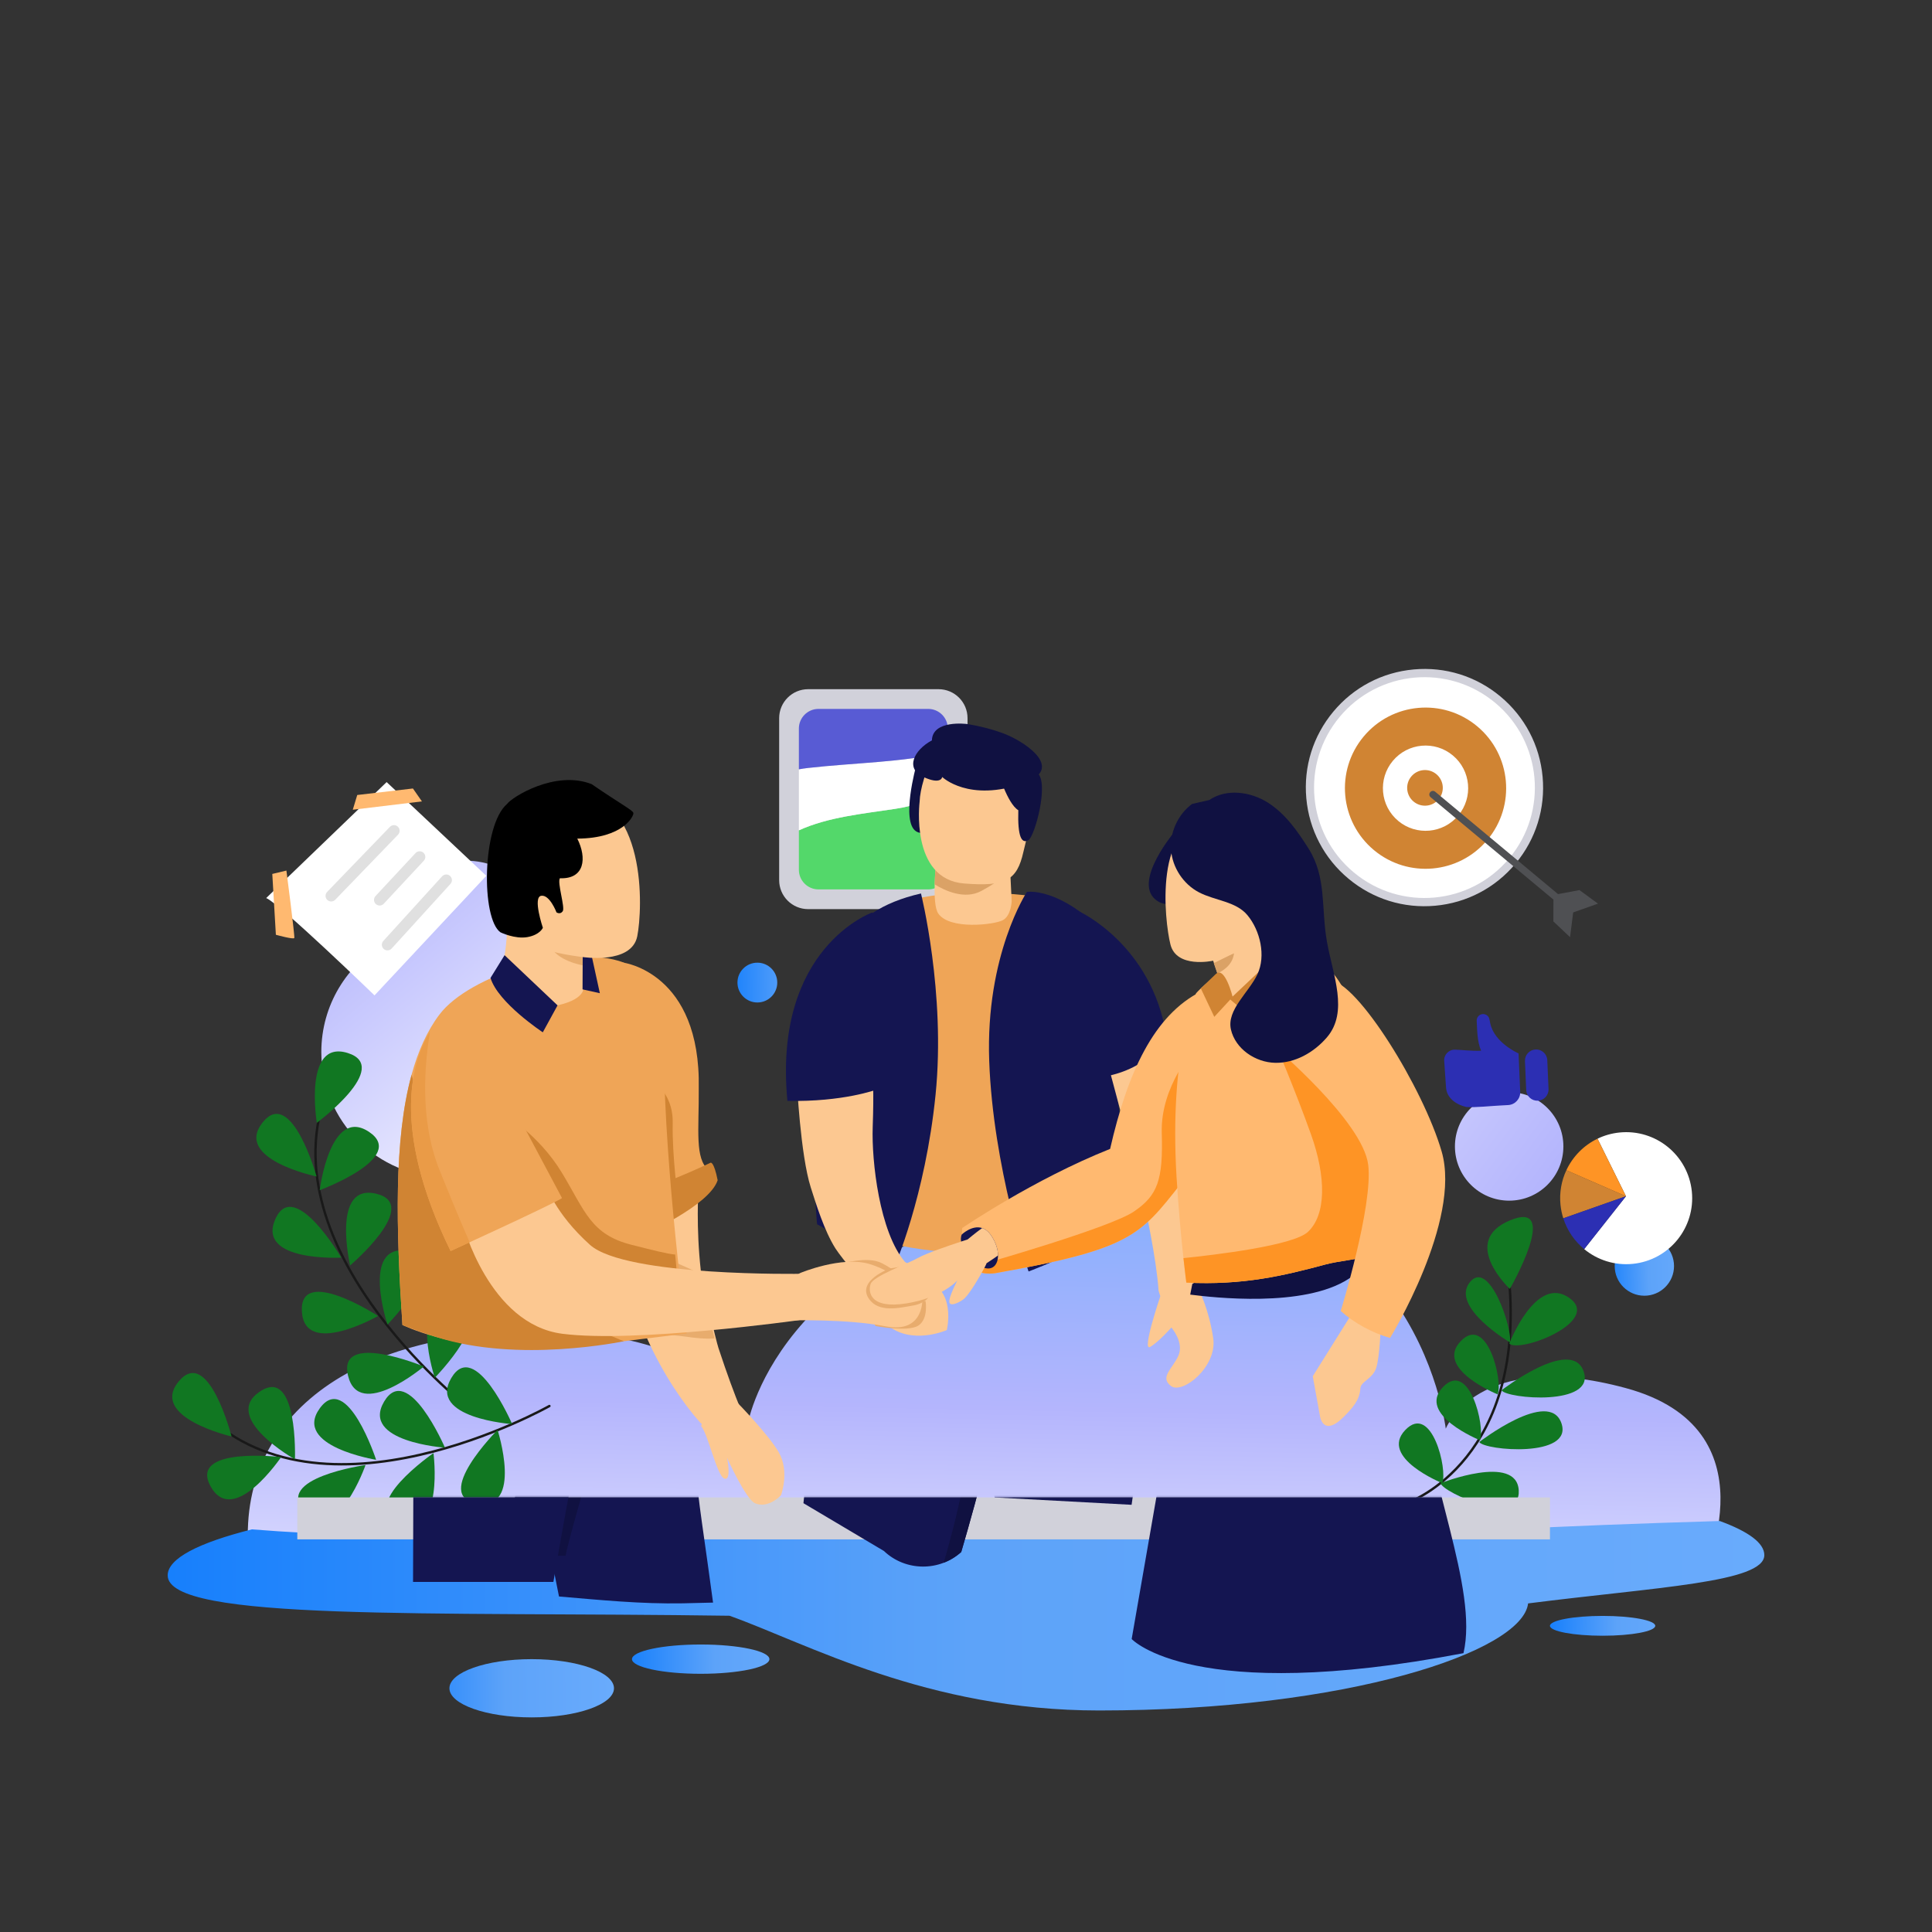 <svg xmlns="http://www.w3.org/2000/svg" xmlns:xlink="http://www.w3.org/1999/xlink" viewBox="0 0 1200 1200" width="1200" height="1200" preserveAspectRatio="xMidYMid meet" style="width: 100%; height: 100%; transform: translate3d(0px, 0px, 0px); content-visibility: visible;"><rect x="0" y="0" width="1200" height="1200" fill="#333333" stroke="none"/><defs><clipPath id="__lottie_element_4239"><rect width="1200" height="1200" x="0" y="0"/></clipPath><clipPath id="__lottie_element_4241"><path d="M0,0 L1200,0 L1200,1200 L0,1200z"/></clipPath><clipPath id="__lottie_element_4245"><path d="M0,0 L1200,0 L1200,1200 L0,1200z"/></clipPath><linearGradient id="__lottie_element_4251" spreadMethod="pad" gradientUnits="userSpaceOnUse" x1="-11" y1="243" x2="-3" y2="-189"><stop offset="0%" stop-color="rgb(255,255,255)"/><stop offset="50%" stop-color="rgb(180,181,253)"/><stop offset="100%" stop-color="rgb(105,171,252)"/></linearGradient><linearGradient id="__lottie_element_4255" spreadMethod="pad" gradientUnits="userSpaceOnUse" x1="81" y1="116" x2="-230" y2="-256"><stop offset="0%" stop-color="rgb(255,255,255)"/><stop offset="50%" stop-color="rgb(180,181,253)"/><stop offset="100%" stop-color="rgb(105,171,252)"/></linearGradient><linearGradient id="__lottie_element_4256" spreadMethod="pad" gradientUnits="userSpaceOnUse" x1="-224" y1="-167" x2="282" y2="202"><stop offset="0%" stop-color="rgb(255,255,255)"/><stop offset="50%" stop-color="rgb(180,181,253)"/><stop offset="100%" stop-color="rgb(105,171,252)"/></linearGradient><linearGradient id="__lottie_element_4257" spreadMethod="pad" gradientUnits="userSpaceOnUse" x1="-47" y1="1" x2="65" y2="0"><stop offset="0%" stop-color="rgb(22,127,252)"/><stop offset="50%" stop-color="rgb(93,163,249)"/><stop offset="100%" stop-color="rgb(105,171,252)"/></linearGradient><linearGradient id="__lottie_element_4258" spreadMethod="pad" gradientUnits="userSpaceOnUse" x1="-34" y1="0" x2="52" y2="1"><stop offset="0%" stop-color="rgb(22,127,252)"/><stop offset="50%" stop-color="rgb(93,163,249)"/><stop offset="100%" stop-color="rgb(105,171,252)"/></linearGradient><linearGradient id="__lottie_element_4259" spreadMethod="pad" gradientUnits="userSpaceOnUse" x1="-83" y1="2" x2="50" y2="1"><stop offset="0%" stop-color="rgb(22,127,252)"/><stop offset="50%" stop-color="rgb(93,163,249)"/><stop offset="100%" stop-color="rgb(105,171,252)"/></linearGradient><linearGradient id="__lottie_element_4260" spreadMethod="pad" gradientUnits="userSpaceOnUse" x1="-25" y1="2" x2="30" y2="0"><stop offset="0%" stop-color="rgb(22,127,252)"/><stop offset="50%" stop-color="rgb(93,163,249)"/><stop offset="100%" stop-color="rgb(105,171,252)"/></linearGradient><linearGradient id="__lottie_element_4261" spreadMethod="pad" gradientUnits="userSpaceOnUse" x1="-18" y1="1" x2="59" y2="0"><stop offset="0%" stop-color="rgb(22,127,252)"/><stop offset="50%" stop-color="rgb(93,163,249)"/><stop offset="100%" stop-color="rgb(105,171,252)"/></linearGradient><linearGradient id="__lottie_element_4265" spreadMethod="pad" gradientUnits="userSpaceOnUse" x1="-502" y1="0" x2="508" y2="0"><stop offset="0%" stop-color="rgb(22,127,252)"/><stop offset="50%" stop-color="rgb(93,163,249)"/><stop offset="100%" stop-color="rgb(105,171,252)"/></linearGradient><clipPath id="__lottie_element_4294"><path d="M0,0 L1200,0 L1200,1200 L0,1200z"/></clipPath><clipPath id="__lottie_element_4298"><path d="M0,0 L1200,0 L1200,1200 L0,1200z"/></clipPath><symbol id="__lottie_element_4306"><g><g transform="matrix(1,0,0,6.759,0,-5356.563)" opacity="1" style="display: block;"><g opacity="1" transform="matrix(1,0,0,1,573.686,943.102)"><path fill="rgb(209,209,218)" fill-opacity="1" d=" M389.02,13.023 C389.02,13.023 -389.02,13.023 -389.02,13.023 C-389.02,13.023 -389.02,-13.023 -389.02,-13.023 C-389.02,-13.023 389.02,-13.023 389.02,-13.023 C389.02,-13.023 389.02,13.023 389.02,13.023z"/></g></g></g></symbol><filter id="__lottie_element_4325" filterUnits="objectBoundingBox" x="0%" y="0%" width="100%" height="100%"><feComponentTransfer in="SourceGraphic"><feFuncA type="table" tableValues="1.0 0.0"/></feComponentTransfer></filter><mask id="__lottie_element_4306_2" mask-type="alpha"><g filter="url(#__lottie_element_4325)"><rect width="1200" height="1200" x="0" y="0" fill="#ffffff" opacity="0"/><use xmlns:ns1="http://www.w3.org/1999/xlink" ns1:href="#__lottie_element_4306"/></g></mask><symbol id="__lottie_element_4329"><g><g transform="matrix(1,0,0,6.759,0,-5356.563)" opacity="1" style="display: block;"><g opacity="1" transform="matrix(1,0,0,1,573.686,943.102)"><path fill="rgb(209,209,218)" fill-opacity="1" d=" M389.02,13.023 C389.02,13.023 -389.02,13.023 -389.02,13.023 C-389.02,13.023 -389.02,-13.023 -389.02,-13.023 C-389.02,-13.023 389.02,-13.023 389.02,-13.023 C389.02,-13.023 389.02,13.023 389.02,13.023z"/></g></g></g></symbol><symbol id="__lottie_element_4335"><g><g transform="matrix(1,0,0,6.759,0,-5356.563)" opacity="1" style="display: block;"><g opacity="1" transform="matrix(1,0,0,1,573.686,943.102)"><path fill="rgb(209,209,218)" fill-opacity="1" d=" M389.02,13.023 C389.02,13.023 -389.02,13.023 -389.02,13.023 C-389.02,13.023 -389.02,-13.023 -389.02,-13.023 C-389.02,-13.023 389.02,-13.023 389.02,-13.023 C389.02,-13.023 389.02,13.023 389.02,13.023z"/></g></g></g></symbol><filter id="__lottie_element_4359" filterUnits="objectBoundingBox" x="0%" y="0%" width="100%" height="100%"><feComponentTransfer in="SourceGraphic"><feFuncA type="table" tableValues="1.0 0.0"/></feComponentTransfer></filter><mask id="__lottie_element_4335_2" mask-type="alpha"><g filter="url(#__lottie_element_4359)"><rect width="1200" height="1200" x="0" y="0" fill="#ffffff" opacity="0"/><use xmlns:ns2="http://www.w3.org/1999/xlink" ns2:href="#__lottie_element_4335"/></g></mask><filter id="__lottie_element_4360" filterUnits="objectBoundingBox" x="0%" y="0%" width="100%" height="100%"><feComponentTransfer in="SourceGraphic"><feFuncA type="table" tableValues="1.0 0.0"/></feComponentTransfer></filter><mask id="__lottie_element_4329_2" mask-type="alpha"><g filter="url(#__lottie_element_4360)"><rect width="1200" height="1200" x="0" y="0" fill="#ffffff" opacity="0"/><use xmlns:ns3="http://www.w3.org/1999/xlink" ns3:href="#__lottie_element_4329"/></g></mask><symbol id="__lottie_element_4376"><g><g transform="matrix(1,0,0,6.759,0,-5356.563)" opacity="1" style="display: block;"><g opacity="1" transform="matrix(1,0,0,1,573.686,943.102)"><path fill="rgb(209,209,218)" fill-opacity="1" d=" M389.02,13.023 C389.02,13.023 -389.02,13.023 -389.02,13.023 C-389.02,13.023 -389.02,-13.023 -389.02,-13.023 C-389.02,-13.023 389.02,-13.023 389.02,-13.023 C389.02,-13.023 389.02,13.023 389.02,13.023z"/></g></g></g></symbol><symbol id="__lottie_element_4382"><g><g transform="matrix(1,0,0,6.759,0,-5356.563)" opacity="1" style="display: block;"><g opacity="1" transform="matrix(1,0,0,1,573.686,943.102)"><path fill="rgb(209,209,218)" fill-opacity="1" d=" M389.02,13.023 C389.02,13.023 -389.02,13.023 -389.02,13.023 C-389.02,13.023 -389.02,-13.023 -389.02,-13.023 C-389.02,-13.023 389.02,-13.023 389.02,-13.023 C389.02,-13.023 389.02,13.023 389.02,13.023z"/></g></g></g></symbol><filter id="__lottie_element_4400" filterUnits="objectBoundingBox" x="0%" y="0%" width="100%" height="100%"><feComponentTransfer in="SourceGraphic"><feFuncA type="table" tableValues="1.0 0.0"/></feComponentTransfer></filter><mask id="__lottie_element_4382_2" mask-type="alpha"><g filter="url(#__lottie_element_4400)"><rect width="1200" height="1200" x="0" y="0" fill="#ffffff" opacity="0"/><use xmlns:ns4="http://www.w3.org/1999/xlink" ns4:href="#__lottie_element_4382"/></g></mask><filter id="__lottie_element_4401" filterUnits="objectBoundingBox" x="0%" y="0%" width="100%" height="100%"><feComponentTransfer in="SourceGraphic"><feFuncA type="table" tableValues="1.0 0.0"/></feComponentTransfer></filter><mask id="__lottie_element_4376_2" mask-type="alpha"><g filter="url(#__lottie_element_4401)"><rect width="1200" height="1200" x="0" y="0" fill="#ffffff" opacity="0"/><use xmlns:ns5="http://www.w3.org/1999/xlink" ns5:href="#__lottie_element_4376"/></g></mask></defs><g clip-path="url(#__lottie_element_4239)"><g clip-path="url(#__lottie_element_4241)" transform="matrix(1,0,0,1,0,0)" opacity="1" style="display: block;"><g transform="matrix(1,0,0,1,0,0)" opacity="1" style="display: block;"><g opacity="1" transform="matrix(1,0,0,1,621.299,847.308)"><path fill="url(#__lottie_element_4251)" fill-opacity="1" d=" M-465.099,131.106 C-465.099,131.106 436.535,131.106 436.535,131.106 C436.535,131.106 481.235,40.084 388.703,14.909 C296.17,-10.266 276.688,40.084 276.688,40.084 C276.688,40.084 257.208,-131.106 60.779,-107.609 C-135.651,-84.113 -156.755,36.727 -156.755,36.727 C-156.755,36.727 -170.863,-20.336 -286.625,-20.336 C-411.494,-20.336 -481.235,40.869 -465.099,131.106z"/></g></g><g transform="matrix(1,0,0,1,0,0)" opacity="1" style="display: block;"><g opacity="1" transform="matrix(1,0,0,1,277.47,632.94)"><path fill="url(#__lottie_element_4255)" fill-opacity="1" d=" M58.763,-30.641 C60.806,-36.107 61.927,-42.024 61.927,-48.203 C61.927,-75.909 39.467,-98.369 11.761,-98.369 C-15.945,-98.369 -38.405,-75.909 -38.405,-48.203 C-38.405,-47.901 -38.399,-47.6 -38.393,-47.299 C-61.977,-33.911 -77.889,-8.575 -77.889,20.481 C-77.889,63.498 -43.017,98.37 -0.001,98.37 C43.016,98.37 77.888,63.498 77.888,20.481 C77.888,0.918 70.674,-16.96 58.763,-30.641z"/></g><g opacity="1" transform="matrix(1,0,0,1,937.364,712.068)"><path fill="url(#__lottie_element_4256)" fill-opacity="1" d=" M33.681,0 C33.681,18.602 18.602,33.681 0,33.681 C-18.601,33.681 -33.68,18.602 -33.68,0 C-33.68,-18.602 -18.601,-33.681 0,-33.681 C18.602,-33.681 33.681,-18.602 33.681,0z"/></g><g opacity="1" transform="matrix(1,0,0,1,435.212,1030.527)"><path fill="url(#__lottie_element_4257)" fill-opacity="1" d=" M42.681,0 C42.681,5.023 23.572,9.097 0,9.097 C-23.572,9.097 -42.681,5.023 -42.681,0 C-42.681,-5.023 -23.572,-9.096 0,-9.096 C23.572,-9.096 42.681,-5.023 42.681,0z"/></g><g opacity="1" transform="matrix(1,0,0,1,995.409,1009.827)"><path fill="url(#__lottie_element_4258)" fill-opacity="1" d=" M32.703,0 C32.703,3.401 18.061,6.159 0,6.159 C-18.062,6.159 -32.703,3.401 -32.703,0 C-32.703,-3.402 -18.062,-6.159 0,-6.159 C18.061,-6.159 32.703,-3.402 32.703,0z"/></g><g opacity="1" transform="matrix(1,0,0,1,330.252,1048.616)"><path fill="url(#__lottie_element_4259)" fill-opacity="1" d=" M51.107,0 C51.107,9.991 28.226,18.09 0,18.09 C-28.226,18.09 -51.107,9.991 -51.107,0 C-51.107,-9.99 -28.226,-18.09 0,-18.09 C28.226,-18.09 51.107,-9.99 51.107,0z"/></g><g opacity="1" transform="matrix(1,0,0,1,1021.342,786.371)"><path fill="url(#__lottie_element_4260)" fill-opacity="1" d=" M18.427,0 C18.427,10.177 10.177,18.427 0,18.427 C-10.177,18.427 -18.427,10.177 -18.427,0 C-18.427,-10.177 -10.177,-18.427 0,-18.427 C10.177,-18.427 18.427,-10.177 18.427,0z"/></g><g opacity="1" transform="matrix(1,0,0,1,470.409,610.297)"><path fill="url(#__lottie_element_4261)" fill-opacity="1" d=" M12.363,0 C12.363,6.828 6.828,12.364 0,12.364 C-6.829,12.364 -12.364,6.828 -12.364,0 C-12.364,-6.828 -6.829,-12.364 0,-12.364 C6.828,-12.364 12.363,-6.828 12.363,0z"/></g></g><g transform="matrix(1,0,0,1,0,0)" opacity="1" style="display: block;"><g opacity="1" transform="matrix(1,0,0,1,600,1003.573)"><path fill="url(#__lottie_element_4265)" fill-opacity="1" d=" M123.62,-48.169 C-19.853,-47.839 -163.005,-46.852 -306.477,-48.827 C-346.739,-49.156 -386.681,-49.815 -426.943,-52.45 C-432.492,-52.822 -438.019,-53.243 -443.529,-53.658 C-476.738,-45.315 -495.852,-35.535 -495.852,-25.078 C-495.852,3.725 -332.167,-2.665 -146.859,0 C-98.778,17.153 -24.366,58.839 82.641,58.839 C236.688,58.839 345.605,22.327 349.128,-7.662 C428.824,-17.822 495.852,-20.64 495.852,-37.665 C495.852,-45.165 486.017,-52.316 468.208,-58.839 C420.223,-57.399 372.23,-55.67 323.969,-53.108 C256.866,-49.815 190.403,-48.498 123.62,-48.169z"/></g></g><g transform="matrix(1,0,0,1,0,0)" opacity="1" style="display: block;"><g opacity="1" transform="matrix(0.99,0.143,-0.143,0.99,127.677,-32.457)"><g opacity="1" transform="matrix(1,0,0,1,218.385,779.329)"><path stroke-linecap="round" stroke-linejoin="round" fill-opacity="0" stroke="rgb(25,25,25)" stroke-opacity="1" stroke-width="1.5" d=" M70.846,93.41 C70.846,93.41 -70.846,11.61 -40.79,-93.41"/></g><g opacity="1" transform="matrix(1,0,0,1,273.264,834.96)"><path fill="rgb(17,119,34)" fill-opacity="1" d=" M-5.447,23.542 C-5.447,23.542 -28.983,-23.543 -0.001,-23.543 C28.982,-23.543 -5.447,23.542 -5.447,23.542z"/></g><g opacity="1" transform="matrix(1,0,0,1,231.834,864.955)"><path fill="rgb(17,119,34)" fill-opacity="1" d=" M28.249,-12.407 C28.249,-12.407 -6.749,26.915 -17.499,0 C-28.249,-26.915 28.249,-12.407 28.249,-12.407z"/></g><g opacity="1" transform="matrix(1,0,0,1,239.451,806.448)"><path fill="rgb(17,119,34)" fill-opacity="1" d=" M-5.445,23.542 C-5.445,23.542 -28.982,-23.543 0.001,-23.543 C28.983,-23.543 -5.445,23.542 -5.445,23.542z"/></g><g opacity="1" transform="matrix(1,0,0,1,201.007,829.506)"><path fill="rgb(17,119,34)" fill-opacity="1" d=" M26.474,-3.943 C26.474,-3.943 -15.047,28.413 -20.76,-0.001 C-26.474,-28.414 26.474,-3.943 26.474,-3.943z"/></g><g opacity="1" transform="matrix(1,0,0,1,215.522,772.471)"><path fill="rgb(17,119,34)" fill-opacity="1" d=" M-9.713,24.517 C-9.713,24.517 -28.862,-24.517 0,-21.877 C28.862,-19.236 -9.713,24.517 -9.713,24.517z"/></g><g opacity="1" transform="matrix(1,0,0,1,173.865,775.313)"><path fill="rgb(17,119,34)" fill-opacity="1" d=" M25.811,17.653 C25.811,17.653 -25.811,27.96 -18.178,0.001 C-10.546,-27.959 25.811,17.653 25.811,17.653z"/></g><g opacity="1" transform="matrix(1,0,0,1,205.524,727.098)"><path fill="rgb(17,119,34)" fill-opacity="1" d=" M-25.08,26.314 C-25.08,26.314 -26.191,-26.314 0.001,-13.906 C26.192,-1.497 -25.08,26.314 -25.08,26.314z"/></g><g opacity="1" transform="matrix(1,0,0,1,151.025,718.606)"><path fill="rgb(17,119,34)" fill-opacity="1" d=" M26.271,26.691 C26.271,26.691 -26.271,23.476 -11.753,-1.608 C2.765,-26.692 26.271,26.691 26.271,26.691z"/></g><g opacity="1" transform="matrix(1,0,0,1,185.451,687.186)"><path fill="rgb(17,119,34)" fill-opacity="1" d=" M-12.754,25.095 C-12.754,25.095 -28.625,-25.095 0,-20.555 C28.625,-16.015 -12.754,25.095 -12.754,25.095z"/></g></g><g opacity="1" transform="matrix(0.995,-0.1,0.1,0.995,-85.645,38.577)"><g opacity="1" transform="matrix(1,0,0,1,232.935,895.931)"><path stroke-linecap="round" stroke-linejoin="round" fill-opacity="0" stroke="rgb(25,25,25)" stroke-opacity="1" stroke-width="1.5" d=" M108.335,-22.712 C108.335,-22.712 -41.423,43.172 -108.335,-43.172"/></g><g opacity="1" transform="matrix(1,0,0,1,291.182,854.263)"><path fill="rgb(17,119,34)" fill-opacity="1" d=" M25.944,27.804 C25.944,27.804 -25.944,18.938 -8.805,-4.433 C8.336,-27.804 25.944,27.804 25.944,27.804z"/></g><g opacity="1" transform="matrix(1,0,0,1,290.701,910.521)"><path fill="rgb(17,119,34)" fill-opacity="1" d=" M17.049,-25.738 C17.049,-25.738 28.062,25.738 0,18.489 C-28.061,11.241 17.049,-25.738 17.049,-25.738z"/></g><g opacity="1" transform="matrix(1,0,0,1,248.193,864.668)"><path fill="rgb(17,119,34)" fill-opacity="1" d=" M25.944,27.804 C25.944,27.804 -25.944,18.938 -8.804,-4.433 C8.336,-27.804 25.944,27.804 25.944,27.804z"/></g><g opacity="1" transform="matrix(1,0,0,1,241.955,921.424)"><path fill="rgb(17,119,34)" fill-opacity="1" d=" M24.755,-26.308 C24.755,-26.308 26.292,26.309 0,14.113 C-26.291,1.917 24.755,-26.308 24.755,-26.308z"/></g><g opacity="1" transform="matrix(1,0,0,1,205.417,867.202)"><path fill="rgb(17,119,34)" fill-opacity="1" d=" M25.433,28.49 C25.433,28.49 -25.432,14.935 -6.234,-6.778 C12.964,-28.49 25.433,28.49 25.433,28.49z"/></g><g opacity="1" transform="matrix(1,0,0,1,194.839,922.12)"><path fill="rgb(17,119,34)" fill-opacity="1" d=" M29.141,-23.862 C29.141,-23.862 6.924,23.862 -11.109,1.172 C-29.141,-21.517 29.141,-23.862 29.141,-23.862z"/></g><g opacity="1" transform="matrix(1,0,0,1,163.11,861.479)"><path fill="rgb(17,119,34)" fill-opacity="1" d=" M17.6,28.896 C17.6,28.896 -25.496,-1.331 0,-15.113 C25.496,-28.896 17.6,28.896 17.6,28.896z"/></g><g opacity="1" transform="matrix(1,0,0,1,143.831,902.043)"><path fill="rgb(17,119,34)" fill-opacity="1" d=" M28.475,-13.927 C28.475,-13.927 -5.191,26.542 -16.833,0 C-28.475,-26.541 28.475,-13.927 28.475,-13.927z"/></g><g opacity="1" transform="matrix(1,0,0,1,118.032,843.459)"><path fill="rgb(17,119,34)" fill-opacity="1" d=" M24.929,28.84 C24.929,28.84 -24.929,11.956 -4.341,-8.441 C16.249,-28.84 24.929,28.84 24.929,28.84z"/></g></g></g><g transform="matrix(1,0.031,-0.031,1,29.606,-26.638)" opacity="1" style="display: block;"><g opacity="1" transform="matrix(1,0,0,1,911.51,859.208)"><path stroke-linecap="round" stroke-linejoin="round" fill-opacity="0" stroke="rgb(25,25,25)" stroke-opacity="1" stroke-width="1.5" d=" M-37.269,73.388 C-37.269,73.388 37.27,44.373 19.883,-73.388"/></g><g opacity="1" transform="matrix(1,0,0,1,931.837,769.953)"><path fill="rgb(17,119,34)" fill-opacity="1" d=" M1.094,28.343 C1.094,28.343 -31.35,-0.201 -0.001,-14.271 C31.35,-28.343 1.094,28.343 1.094,28.343z"/></g><g opacity="1" transform="matrix(1,0,0,1,962.296,813.385)"><path fill="rgb(17,119,34)" fill-opacity="1" d=" M-28.672,18.888 C-28.672,18.888 -13.515,-24.536 7.578,-10.746 C28.671,3.043 -21.318,24.536 -28.672,18.888z"/></g><g opacity="1" transform="matrix(1,0,0,1,915.978,805.37)"><path fill="rgb(17,119,34)" fill-opacity="1" d=" M17.982,26.082 C17.982,26.082 -19.678,5.358 -8.07,-10.361 C3.54,-26.082 19.678,18.155 17.982,26.082z"/></g><g opacity="1" transform="matrix(1,0,0,1,909.089,839.01)"><path fill="rgb(17,119,34)" fill-opacity="1" d=" M18.286,24.928 C18.286,24.928 -21.515,10.293 -5.664,-7.317 C10.186,-24.928 21.515,16.721 18.286,24.928z"/></g><g opacity="1" transform="matrix(1,0,0,1,898.962,867.803)"><path fill="rgb(17,119,34)" fill-opacity="1" d=" M18.286,24.928 C18.286,24.928 -21.515,10.293 -5.664,-7.318 C10.186,-24.928 21.515,16.721 18.286,24.928z"/></g><g opacity="1" transform="matrix(1,0,0,1,876.428,895.164)"><path fill="rgb(17,119,34)" fill-opacity="1" d=" M18.286,24.927 C18.286,24.927 -21.515,10.292 -5.664,-7.318 C10.186,-24.928 21.515,16.72 18.286,24.927z"/></g><g opacity="1" transform="matrix(1,0,0,1,959.157,848.054)"><path fill="rgb(17,119,34)" fill-opacity="1" d=" M-29.436,13.289 C-29.436,13.289 12.888,-21.522 21.163,0.001 C29.436,21.522 -26.055,18.512 -29.436,13.289z"/></g><g opacity="1" transform="matrix(1,0,0,1,946.347,880.596)"><path fill="rgb(17,119,34)" fill-opacity="1" d=" M-29.436,13.29 C-29.436,13.29 12.888,-21.522 21.162,0.001 C29.436,21.523 -26.055,18.513 -29.436,13.29z"/></g><g opacity="1" transform="matrix(1,0,0,1,919.03,923.074)"><path fill="rgb(17,119,34)" fill-opacity="1" d=" M-25.361,-2.909 C-25.361,-2.909 21.227,-22.893 23.294,-0.001 C25.361,22.893 -23.629,3.067 -25.361,-2.909z"/></g></g><g transform="matrix(1,0,0,1,0,0)" opacity="1" style="display: block;"><g opacity="1" transform="matrix(1,0,0,1,573.686,943.102)"><path fill="rgb(209,209,218)" fill-opacity="1" d=" M389.02,13.023 C389.02,13.023 -389.02,13.023 -389.02,13.023 C-389.02,13.023 -389.02,-13.023 -389.02,-13.023 C-389.02,-13.023 389.02,-13.023 389.02,-13.023 C389.02,-13.023 389.02,13.023 389.02,13.023z"/></g></g><g transform="matrix(1,0,0,1,0,0)" opacity="1" style="display: block;"><g opacity="1" transform="matrix(1.049,0,0,1.049,-43.692,-24.157)"><g opacity="1" transform="matrix(1,0,0,1,885.082,489.362)"><path fill="rgb(209,209,218)" fill-opacity="1" d=" M-44.97,53.961 C-59.383,41.949 -68.256,25.043 -69.954,6.357 C-71.653,-12.329 -65.973,-30.557 -53.961,-44.971 C-41.949,-59.384 -25.042,-68.257 -6.357,-69.955 C12.33,-71.653 30.558,-65.973 44.971,-53.961 C59.384,-41.949 68.258,-25.043 69.956,-6.357 C71.654,12.329 65.972,30.557 53.961,44.97 C41.949,59.384 25.043,68.257 6.357,69.955 C-12.328,71.653 -30.556,65.973 -44.97,53.961z"/></g><g opacity="1" transform="matrix(1,0,0,1,885.083,489.362)"><path fill="rgb(255,255,255)" fill-opacity="1" d=" M-50.219,-41.853 C-73.333,-14.118 -69.588,27.105 -41.854,50.219 C-14.118,73.333 27.105,69.587 50.219,41.852 C73.334,14.116 69.588,-27.104 41.852,-50.219 C14.117,-73.333 -27.105,-69.588 -50.219,-41.853z"/></g></g><g opacity="1" transform="matrix(1.09,0,0,1.09,-79.31,-43.85)"><g opacity="1" transform="matrix(1,0,0,1,885.082,489.362)"><path fill="rgb(208,132,51)" fill-opacity="1" d=" M-35.289,-29.409 C-51.531,-9.92 -48.899,19.047 -29.41,35.289 C-9.921,51.531 19.046,48.899 35.288,29.409 C51.53,9.92 48.898,-19.046 29.408,-35.288 C9.919,-51.531 -19.047,-48.898 -35.289,-29.409z"/></g><g opacity="1" transform="matrix(1,0,0,1,885.082,489.362)"><path fill="rgb(255,255,255)" fill-opacity="1" d=" M-18.66,-15.552 C-27.249,-5.246 -25.857,10.073 -15.552,18.661 C-5.245,27.25 10.072,25.857 18.661,15.552 C27.25,5.245 25.859,-10.071 15.552,-18.66 C5.246,-27.249 -10.071,-25.858 -18.66,-15.552z"/></g></g><g opacity="1" transform="matrix(1.111,0,0,1.111,885.082,489.362)"><path fill="rgb(208,132,51)" fill-opacity="1" d=" M-7.651,-6.377 C-11.173,-2.151 -10.602,4.13 -6.377,7.652 C-2.15,11.174 4.13,10.603 7.653,6.377 C11.174,2.151 10.604,-4.13 6.377,-7.652 C2.152,-11.174 -4.13,-10.604 -7.651,-6.377z"/></g></g><g transform="matrix(1,0,0,1,0,0)" opacity="1" style="display: block;"><g opacity="1" transform="matrix(1,0,0,1,939.422,535.978)"><path fill="rgb(79,80,83)" fill-opacity="1" d=" M-47.922,-44.16 C-47.922,-44.16 28.294,19.358 28.294,19.358 C28.294,19.358 41.62,16.871 41.62,16.871 C41.62,16.871 53.112,25.292 53.112,25.292 C53.112,25.292 37.711,30.741 37.711,30.741 C37.711,30.741 35.759,46.115 35.759,46.115 C35.759,46.115 25.404,36.328 25.404,36.328 C25.404,36.328 25.448,22.772 25.448,22.772 C25.448,22.772 -50.768,-40.746 -50.768,-40.746 C-53.113,-42.701 -50.268,-46.115 -47.922,-44.16z"/></g></g><g transform="matrix(0.999,-0.043,0.043,0.999,-28.019,42.203)" opacity="1" style="display: block;"><g opacity="1" transform="matrix(1,0,0,1,920.841,656.929)"><path fill="rgb(44,47,179)" fill-opacity="1" d=" M23.237,-3.598 C23.237,-3.598 8.641,-10.652 6.501,-22.822 C6.501,-22.822 6.061,-25.592 6.061,-25.592 C5.754,-27.533 4.082,-28.96 2.117,-28.96 C-0.112,-28.96 -1.907,-27.136 -1.875,-24.908 C-1.798,-19.357 -2.19,-12.19 0.058,-6.255 C-5.884,-6.255 -13.013,-7.446 -16.202,-7.619 C-20.041,-7.829 -23.237,-4.71 -23.117,-0.868 C-23.117,-0.868 -22.692,15.353 -22.692,15.353 C-22.692,22.391 -16.462,26.66 -10.699,28.251 C-5.559,28.96 5.425,28.251 10.262,28.251 C12.319,28.251 14.054,28.226 15.517,28.186 C19.815,28.068 23.237,24.548 23.237,20.248 C23.237,20.248 23.237,-3.598 23.237,-3.598z"/></g><g opacity="1" transform="matrix(1,0,0,1,954.779,667.278)"><path fill="rgb(44,47,179)" fill-opacity="1" d=" M0,15.924 C0,15.924 0,15.924 0,15.924 C-3.833,15.924 -6.94,12.818 -6.94,8.985 C-6.94,8.985 -6.94,-8.983 -6.94,-8.983 C-6.94,-12.816 -3.833,-15.924 0,-15.924 C3.833,-15.924 6.94,-12.816 6.94,-8.983 C6.94,-8.983 6.94,8.985 6.94,8.985 C6.94,12.818 3.833,15.924 0,15.924z"/></g></g><g transform="matrix(1,0,0,1,0,21.344)" opacity="1" style="display: block;"><g opacity="1" transform="matrix(1,0,0,1,542.451,475.027)"><path fill="rgb(209,209,218)" fill-opacity="1" d=" M-58.501,50.302 C-58.501,50.302 -58.501,-50.302 -58.501,-50.302 C-58.501,-60.245 -50.441,-68.305 -40.498,-68.305 C-40.498,-68.305 40.498,-68.305 40.498,-68.305 C50.441,-68.305 58.501,-60.245 58.501,-50.302 C58.501,-50.302 58.501,50.302 58.501,50.302 C58.501,60.245 50.441,68.305 40.499,68.305 C40.499,68.305 -40.498,68.305 -40.498,68.305 C-50.44,68.305 -58.501,60.244 -58.501,50.302z"/></g><g opacity="1" transform="matrix(1,0,0,1,542.451,500.174)"><path fill="rgb(83,216,106)" fill-opacity="1" d=" M-46.253,-5.785 C-46.253,-5.785 -46.253,18.715 -46.253,18.715 C-46.253,25.45 -40.794,30.91 -34.059,30.91 C-34.059,30.91 34.06,30.91 34.06,30.91 C40.795,30.91 46.253,25.45 46.253,18.715 C46.253,18.715 46.253,-30.91 46.253,-30.91 C36.33,-25.068 25.559,-20.847 13.537,-19.129 C-6.423,-16.084 -28.09,-14.064 -46.253,-5.785z"/></g><g opacity="1" transform="matrix(1,0,0,1,542.451,470.061)"><path fill="rgb(255,255,255)" fill-opacity="1" d=" M-46.253,-13.559 C-46.253,-13.559 -46.253,24.329 -46.253,24.329 C-28.09,16.05 -6.423,14.029 13.537,10.984 C25.559,9.267 36.33,5.046 46.253,-0.796 C46.253,-0.796 46.253,-24.329 46.253,-24.329 C17.797,-17.777 -11.293,-17.732 -40.732,-14.392 C-42.56,-14.177 -44.408,-13.903 -46.253,-13.559z"/></g><g opacity="1" transform="matrix(1,0,0,1,542.451,437.735)"><path fill="rgb(88,91,212)" fill-opacity="1" d=" M34.06,-18.767 C34.06,-18.767 -34.06,-18.767 -34.06,-18.767 C-40.795,-18.767 -46.254,-13.307 -46.254,-6.572 C-46.254,-6.572 -46.254,18.767 -46.254,18.767 C-44.409,18.423 -42.561,18.15 -40.733,17.935 C-11.294,14.594 17.797,14.549 46.253,7.998 C46.253,7.998 46.253,-6.572 46.253,-6.572 C46.253,-13.307 40.795,-18.767 34.06,-18.767z"/></g></g><g transform="matrix(0.986,-0.169,0.169,0.986,-82.318,33.487)" opacity="1" style="display: block;"><g opacity="1" transform="matrix(1,0,0,1,0,0)"><g opacity="1" transform="matrix(1,0,0,1,223.98,564.697)"><path fill="rgb(255,255,255)" fill-opacity="1" d=" M-68.52,-6.298 C-61.138,-1.862 -12.437,64.63 -12.437,64.63 C-12.437,64.63 68.52,3.177 68.52,3.177 C68.52,3.177 17.352,-64.63 17.352,-64.63 C17.352,-64.63 -68.52,-6.298 -68.52,-6.298z"/></g><g opacity="1" transform="matrix(1,0,0,1,164.124,565.239)"><path fill="rgb(255,185,112)" fill-opacity="1" d=" M-2.4,-20.954 C-2.4,-20.954 -6.592,16.641 -6.592,16.641 C-6.592,16.641 3.765,21.534 4.352,20.557 C4.939,19.58 6.592,-21.535 6.592,-21.535 C6.592,-21.535 -2.4,-20.954 -2.4,-20.954z"/></g><g opacity="1" transform="matrix(1,0,0,1,239.303,510.238)"><path fill="rgb(255,185,112)" fill-opacity="1" d=" M-17.311,-5.349 C-17.311,-5.349 17.446,-3.495 17.446,-3.495 C17.446,-3.495 21.589,5.349 21.589,5.349 C21.589,5.349 -21.589,3.195 -21.589,3.195 C-21.589,3.195 -17.311,-5.349 -17.311,-5.349z"/></g></g><g opacity="1" transform="matrix(1,0,0,1,222.416,544.304)"><path stroke-linecap="round" stroke-linejoin="miter" fill-opacity="0" stroke-miterlimit="10" stroke="rgb(224,224,224)" stroke-opacity="1" stroke-width="7" d=" M18.303,-13.669 C18.303,-13.669 -26.952,19.557 -26.952,19.557"/></g><g opacity="1" transform="matrix(1,0,0,1,243.481,583.77)"><path stroke-linecap="round" stroke-linejoin="miter" fill-opacity="0" stroke-miterlimit="10" stroke="rgb(224,224,224)" stroke-opacity="1" stroke-width="7" d=" M24.07,-17.453 C24.07,-17.453 -18.693,15.926 -18.693,15.926"/></g><g opacity="1" transform="matrix(1,0,0,1,229.629,566.779)"><path stroke-linecap="round" stroke-linejoin="miter" fill-opacity="0" stroke-miterlimit="10" stroke="rgb(224,224,224)" stroke-opacity="1" stroke-width="7" d=" M24.07,-17.453 C24.07,-17.453 -4.927,4.643 -4.927,4.643"/></g></g><g transform="matrix(-0.652,-0.758,0.758,-0.652,1104.314,1994.587)" opacity="1" style="display: block;"><g opacity="1" transform="matrix(1,0,0,1,1028.779,725.497)"><path fill="rgb(208,132,51)" fill-opacity="1" d=" M18.198,1.687 C18.198,1.687 -18.198,19.232 -18.198,19.232 C-18.198,19.232 -3.205,-19.232 -3.205,-19.232 C-0.634,-18.141 1.863,-16.77 4.247,-15.109 C10.561,-10.71 15.257,-4.856 18.198,1.687z"/></g><g opacity="1" transform="matrix(1,0,0,1,1006.101,747.129)"><path fill="rgb(255,255,255)" fill-opacity="1" d=" M37.134,20.346 C24.189,38.929 -1.37,43.501 -19.954,30.555 C-38.537,17.611 -43.108,-7.95 -30.163,-26.532 C-23.64,-35.896 -13.912,-41.703 -3.49,-43.501 C-3.49,-43.501 4.481,-2.4 4.481,-2.4 C4.481,-2.4 43.109,7.508 43.109,7.508 C41.913,11.981 39.933,16.328 37.134,20.346z"/></g><g opacity="1" transform="matrix(1,0,0,1,1031.124,740.91)"><path fill="rgb(254,148,37)" fill-opacity="1" d=" M18.085,13.727 C18.085,13.727 -20.543,3.818 -20.543,3.818 C-20.543,3.818 15.853,-13.727 15.853,-13.727 C19.695,-5.179 20.543,4.545 18.085,13.727z"/></g><g opacity="1" transform="matrix(1,0,0,1,1014.092,723.521)"><path fill="rgb(44,47,179)" fill-opacity="1" d=" M-3.51,21.208 C-3.51,21.208 -11.481,-19.893 -11.481,-19.893 C-3.871,-21.207 4.107,-20.387 11.481,-17.256 C11.481,-17.256 -3.51,21.208 -3.51,21.208z"/></g></g></g><g clip-path="url(#__lottie_element_4245)" transform="matrix(1,0,0,1,0,0)" opacity="1" style="display: block;"><g clip-path="url(#__lottie_element_4294)" transform="matrix(1,0,0,1,0,0)" opacity="1" style="display: block;"><g mask="url(#__lottie_element_4329_2)" style="display: block;"><g transform="matrix(1,0,0,1,0,0)" opacity="1"><g opacity="1" transform="matrix(1,0,0,1,583.615,815.752)"><path fill="rgb(20,21,81)" fill-opacity="1" d=" M31.87,79.66 C25.093,107.549 18.109,132.303 13.427,148.219 C0.063,160.324 -21.058,160.461 -34.599,147.591 C-34.599,147.591 -84.59,117.908 -84.59,117.908 C-83.348,108.389 -80.249,65.89 -79.158,53.036 C-70.699,-46.551 -57.444,-88.434 -57.444,-88.434 C84.59,-160.46 57.744,-28.277 31.87,79.66z"/></g><g opacity="1" transform="matrix(1,0,0,1,605.022,901.793)"><path fill="rgb(16,17,65)" fill-opacity="1" d=" M10.464,-6.382 C10.464,-6.382 10.462,-6.373 10.462,-6.373 C3.685,21.515 -3.297,46.261 -7.979,62.177 C-11.249,65.119 -14.936,67.349 -18.852,68.851 C-12.224,45.856 -2.965,10.168 -5.388,-2.45 C-9.087,-21.651 -4.604,-62.17 -4.604,-62.17 C-4.604,-62.17 -4.995,-68.851 -4.995,-68.851 C-4.327,-68.056 7.65,-55.327 18.853,-43.452 C16.226,-30.818 13.367,-18.312 10.464,-6.382z"/></g></g></g><g mask="url(#__lottie_element_4335_2)" style="display: block;"><g transform="matrix(1,0,0,1,0,0)" opacity="1"><g opacity="1" transform="matrix(1,0,0,1,651.461,831.468)"><path fill="rgb(20,21,81)" fill-opacity="1" d=" M51.392,103.193 C51.392,103.193 -33.628,98.613 -33.628,98.613 C-33.628,98.613 -41.852,65.63 -41.852,65.63 C-41.852,65.63 -50.323,20.398 -50.323,20.398 C-50.323,20.398 -56.461,-83.442 -56.461,-83.442 C-56.461,-83.442 -51.357,-82.264 -51.357,-82.264 C-51.357,-82.264 -16.888,-90.257 -16.888,-90.257 C-16.888,-90.257 38.889,-103.192 38.889,-103.192 C38.889,-103.192 44.782,-66.634 52.291,-11.1 C55.692,14.047 56.461,72.078 51.392,103.193z"/></g></g></g><g transform="matrix(1,-0.029,0.029,1,-22.534,17.772)" opacity="1" style="display: block;"><g opacity="1" transform="matrix(1,0,0,1,611.605,682.39)"><path fill="rgb(239,165,87)" fill-opacity="1" d=" M-91.664,-68.918 C-91.664,-68.918 -97.432,76.006 -97.432,76.006 C-97.432,76.006 36.18,132.605 87.315,54.143 C73.108,-97.411 97.432,-122.507 9.147,-127.556 C-79.139,-132.605 -90.795,-90.754 -91.664,-68.918z"/></g><g opacity="1" transform="matrix(1,0,0,1,660.397,671.786)"><path fill="rgb(20,21,81)" fill-opacity="1" d=" M-21.927,118.687 C-21.927,118.687 -42.112,53.179 -42.557,-12.698 C-43.011,-78.576 -16.125,-116.891 -16.125,-116.891 C-16.125,-116.891 -2.943,-118.687 16.604,-103.546 C24.981,-97.057 22.889,-69.742 29.268,-38.633 C34.09,-15.116 43.011,72.132 42.428,77.256 C40.051,97.999 -21.927,118.687 -21.927,118.687z"/></g><g opacity="1" transform="matrix(1,0,0,1,549.319,669.649)"><path fill="rgb(20,21,81)" fill-opacity="1" d=" M5.929,115.683 C5.929,115.683 -41.243,87.715 -41.243,87.715 C-41.243,87.715 -42.845,65.574 -40.93,39.846 C-39.061,14.766 -36.794,-14.754 -35.083,-33.482 C-35.083,-33.482 -35.081,-33.491 -35.081,-33.491 C-34.912,-35.359 -34.752,-37.111 -34.595,-38.746 C-31.233,-73.668 -20.163,-106.01 29.191,-115.683 C29.191,-115.683 42.845,-53.58 34.612,9.494 C26.387,72.569 5.929,115.683 5.929,115.683z"/></g></g><g transform="matrix(1,-0.004,0.004,1,-8.666,2.479)" opacity="1" style="display: block;"><g opacity="1" transform="matrix(1,0,0,1,581.382,498.728)"><path fill="rgb(16,17,65)" fill-opacity="1" d=" M-5.497,-23.54 C-5.497,-23.54 -15.395,11.461 -5.704,17.501 C3.989,23.54 13.059,-1.261 14.227,-2.353 C15.395,-3.444 9.285,-23.042 9.285,-23.042 C9.285,-23.042 -5.497,-23.54 -5.497,-23.54z"/></g><g opacity="1" transform="matrix(1,0,0,1,610.789,555.131)"><path fill="rgb(252,200,145)" fill-opacity="1" d=" M24.005,4.666 C24.005,4.666 23.701,13.665 18.464,16.458 C13.226,19.254 -14.757,22.507 -21.682,12.056 C-23.682,9.036 -24.005,1.387 -23.778,-5.951 C-23.571,-12.577 -22.911,-18.947 -22.633,-21.422 C-22.558,-22.119 -22.508,-22.506 -22.508,-22.506 C-22.508,-22.506 22.799,-22.388 22.799,-22.388 C22.799,-22.388 24.005,4.666 24.005,4.666z"/></g><g opacity="1" transform="matrix(1,0,0,1,609.026,546.293)"><path fill="rgb(219,162,102)" fill-opacity="1" d=" M6.982,7.069 C-3.356,12.584 -15.457,6.947 -22.014,2.887 C-21.807,-3.739 -21.148,-10.109 -20.87,-12.584 C-20.87,-12.584 19.991,-3.117 19.991,-3.117 C19.991,-3.117 22.014,-0.95 6.982,7.069z"/></g><g opacity="1" transform="matrix(1,0,0,1,610.919,500.687)"><path fill="rgb(252,200,145)" fill-opacity="1" d=" M-33.054,-2.887 C-33.054,-2.887 -39.361,45.236 -5.544,48.018 C20.109,50.129 27.201,46.32 31.268,28.585 C33.377,19.391 39.361,-0.467 36.865,-12.1 C29.555,-46.172 2.416,-49.434 -7.908,-49.782 C-18.232,-50.129 -32.53,-18.475 -33.054,-2.887z"/></g><g opacity="1" transform="matrix(1,0,0,1,618.405,472.653)"><path fill="rgb(16,17,65)" fill-opacity="1" d=" M-26.448,9.828 C-26.448,9.828 -10.048,25.918 24.281,13.884 C49.477,5.05 26.116,-10.788 14.542,-15.876 C2.968,-20.963 -10.967,-23.008 -10.967,-23.008 C-10.967,-23.008 -32.323,-25.919 -32.76,-12.935 C-44.084,-6.896 -49.477,4.513 -38.221,9.746 C-26.966,14.979 -26.448,9.828 -26.448,9.828z"/></g><g opacity="1" transform="matrix(1,0,0,1,642.666,499.34)"><path fill="rgb(16,17,65)" fill-opacity="1" d=" M-16.023,-20.078 C-16.023,-20.078 -10.456,-0.33 -3.521,3.991 C-4.085,20.728 -1.493,24.848 2.583,22.674 C6.66,20.5 16.022,-13.674 8.223,-19.261 C0.424,-24.848 -16.023,-20.078 -16.023,-20.078z"/></g></g><g transform="matrix(0.995,-0.103,0.103,0.995,-70.736,58.749)" opacity="1" style="display: block;"><g opacity="1" transform="matrix(1,0,0,1,537.719,752.704)"><path fill="rgb(252,200,145)" fill-opacity="1" d=" M38.421,78.155 C38.421,78.155 15.496,85.723 1.552,70.807 C-5.594,63.164 -7.152,56.347 -6.727,49.57 C-6.727,49.57 -21.975,27.052 -25.147,20.676 C-30.992,8.919 -34.371,-8.413 -36.491,-18.54 C-40.843,-39.323 -38.306,-85.187 -38.306,-85.187 C-38.306,-85.187 8.712,-81.952 8.712,-81.952 C8.712,-81.952 8.841,-75.193 5.59,-51.807 C2.712,-31.091 3.069,13.332 16.919,33.426 C17.867,34.136 20.64,36.241 23.973,39.146 C28.248,42.871 33.448,47.903 36.919,52.971 C39.396,56.591 40.275,60.895 40.387,64.916 C40.585,71.977 38.421,78.155 38.421,78.155z"/></g></g><g transform="matrix(1,-0.013,0.013,1,-13.554,8.7)" opacity="1" style="display: block;"><g opacity="1" transform="matrix(1,0,0,1,519.859,626.532)"><path fill="rgb(20,21,81)" fill-opacity="1" d=" M28.052,-61.328 C28.052,-61.328 -33.946,-40.307 -26.085,54.97 C8.638,56.138 29.295,48.682 29.295,48.682 C29.295,48.682 41.382,-6.434 41.382,-6.434 C41.382,-6.434 29.062,-59.732 29.062,-59.732"/></g></g><g transform="matrix(0.813,-0.582,0.582,0.813,-299.482,545.451)" opacity="1" style="display: block;"><g opacity="1" transform="matrix(1,0,0,1,674.501,832.367)"><path fill="rgb(252,200,145)" fill-opacity="1" d=" M3.944,-27.239 C3.944,-27.239 -25.73,-5.93 -19.508,-5.343 C-13.286,-4.757 -1.737,-7.463 -1.737,-7.463 C-1.737,-7.463 -0.575,4.788 -8.428,9.324 C-16.282,13.858 -25.685,13.314 -23.102,21.883 C-20.52,30.452 7.3,29.044 15.518,13.079 C23.735,-2.885 25.731,-16.148 25.731,-16.148 C25.731,-16.148 24.501,-22.952 16.323,-26.688 C8.081,-30.453 3.944,-27.239 3.944,-27.239z"/></g></g><g transform="matrix(0.97,-0.245,0.245,0.97,-135.757,186.731)" opacity="1" style="display: block;"><g opacity="1" transform="matrix(1,0,0,1,701.648,731.812)"><path fill="rgb(252,200,145)" fill-opacity="1" d=" M24.348,-27.953 C20.121,-78.509 16.95,-95.948 16.95,-95.948 C16.95,-95.948 -19.353,-77.587 -19.353,-77.587 C-19.353,-77.587 -18.244,-0.842 -18.341,9.18 C-18.463,21.678 -19.743,54.589 -23.204,73.317 C-23.204,73.317 -24.008,98.364 -1.603,85.464 C3.686,74.17 12.854,54.292 16.731,38.676 C21.84,18.101 26.296,-4.639 24.348,-27.953z"/></g></g><g transform="matrix(0.998,-0.067,0.067,0.998,-43.114,44.529)" opacity="1" style="display: block;"><g opacity="1" transform="matrix(1,0,0,1,692.599,619.865)"><path fill="rgb(20,21,81)" fill-opacity="1" d=" M-15.596,-51.625 C-15.596,-51.625 27.793,-28.034 32.926,28.861 C16.336,55.159 -19.723,52.089 -19.723,52.089 C-19.723,52.089 -26.404,17.248 -28.196,7.673"/></g></g></g><g clip-path="url(#__lottie_element_4298)" transform="matrix(1,0,0,1,0,0)" opacity="1" style="display: block;"><g transform="matrix(0.902,-0.431,0.431,0.902,-354.167,296.65)" opacity="1" style="display: block;"><g opacity="1" transform="matrix(1,0,0,1,475.204,898.69)"><path fill="rgb(252,200,145)" fill-opacity="1" d=" M10.057,-29.825 C10.057,-29.825 18.994,-3.503 19.946,9.139 C20.983,22.909 9.678,33.762 9.678,33.762 C9.678,33.762 -0.925,38.053 -6.926,31.391 C-11.203,26.643 -10.504,-1.717 -10.504,-1.717 C-10.504,-1.717 -14.105,12.731 -17.587,9.25 C-21.068,5.768 -14.741,-20.317 -16.579,-26.421 C0.493,-45.267 10.057,-29.825 10.057,-29.825z"/></g></g><g transform="matrix(0.985,0.173,-0.173,0.985,131.586,-62.502)" opacity="1" style="display: block;"><g opacity="1" transform="matrix(1,0,0,1,439.305,811.553)"><path fill="rgb(252,200,145)" fill-opacity="1" d=" M26.21,20.134 C24.176,16.359 9.421,-17.475 7.168,-25.125 C-0.565,-51.353 -3.044,-74.56 -3.044,-74.56 C-3.044,-74.56 -49.478,-68.876 -49.478,-68.876 C-49.478,-68.876 -39.553,-22.126 -39.553,-22.126 C-37.862,-14.153 -34.439,-5.656 -29.925,2.952 C-26.611,9.281 -22.707,15.666 -18.465,21.953 C-4.992,41.926 10.445,57.697 23.002,67.706 C44.195,81.447 46.978,56.143 46.978,56.143 C40.63,46.075 34.614,35.754 26.21,20.134z"/></g><g opacity="1" transform="matrix(1,0,0,1,431.806,803.334)"><path fill="rgb(232,172,109)" fill-opacity="1" d=" M29.433,23.156 C29.433,23.156 29.433,23.156 29.433,23.156 C29.752,23.076 30.066,22.993 30.365,22.907 C28.775,19.887 16.571,-9.623 15.005,-15.127 C15.005,-15.127 -30.365,-26.551 -30.365,-26.551 C-30.365,-26.551 -14.346,26.55 -14.346,26.55 C-13.498,26.261 -1.072,25.907 11.902,24.954 C18.571,24.787 24.944,24.276 29.427,23.156 C29.427,23.156 29.433,23.156 29.433,23.156z"/></g></g><g transform="matrix(1,-0.014,0.014,1,-13.224,4.636)" opacity="1" style="display: block;"><g opacity="1" transform="matrix(1,0,0,1,411.772,677.938)"><path fill="rgb(239,165,87)" fill-opacity="1" d=" M31.513,50.409 C25.985,66.211 -14.862,81.59 -17.372,75.744 C-33.364,38.496 -19.952,-79.214 -19.952,-79.214 C-19.952,-79.214 28.401,-72.57 25.969,-0.271 C25.814,25.245 22.727,43.4 31.513,50.409z"/></g><g opacity="1" transform="matrix(1,0,0,1,414.304,700.221)"><path fill="rgb(208,132,51)" fill-opacity="1" d=" M-7.653,-29.502 C-7.653,-29.502 7.654,-21.831 6.966,-1.364 C6.277,19.102 9.648,46.22 9.616,47.171 C9.584,48.123 -0.19,49.317 -0.19,49.317 C-0.19,49.317 -1.831,-13.732 -1.831,-13.732 C-1.831,-13.732 -7.653,-29.502 -7.653,-29.502z"/></g><g opacity="1" transform="matrix(1,0,0,1,420.628,745.274)"><path fill="rgb(208,132,51)" fill-opacity="1" d=" M23.845,-21.508 C23.845,-21.508 -20.097,-1.202 -28.059,-4.801 C-26.077,15.563 -18.212,22.479 -18.212,22.479 C-18.212,22.479 22.749,5.116 28.059,-10.582 C25.872,-22.479 23.845,-21.508 23.845,-21.508z"/></g></g><g mask="url(#__lottie_element_4376_2)" style="display: block;"><g transform="matrix(1,0,0,1,0,0)" opacity="1"><g opacity="1" transform="matrix(1,0,0,1,388.498,909.322)"><path fill="rgb(20,21,81)" fill-opacity="1" d=" M35.965,-87.008 C35.965,-87.008 -54.391,-82.503 -54.391,-82.503 C-54.391,-82.503 -53.15,22.742 -53.15,22.742 C-53.15,22.742 -41.294,82.284 -41.294,82.284 C-15.761,84.469 9.783,87.008 35.527,86.531 C41.812,86.391 48.101,86.238 54.391,86.079 C52.469,71.92 50.082,54.612 47.426,35.99 C40.662,-11.453 35.965,-87.008 35.965,-87.008z"/></g><g opacity="1" transform="matrix(1,0,0,1,342.788,906.605)"><path fill="rgb(16,17,65)" fill-opacity="1" d=" M23.993,3 C31.037,-20.244 14.837,-53.345 14.837,-53.345 C14.837,-53.345 -1.715,-59.685 -1.715,-59.685 C-3.509,-57.889 -26.133,34.076 -31.036,59.686 C-31.036,59.686 8.54,59.686 8.54,59.686 C8.972,54.984 23.005,6.262 23.993,3z"/></g></g></g><g mask="url(#__lottie_element_4382_2)" style="display: block;"><g transform="matrix(1,0,0,1,0,0)" opacity="1"><g opacity="1" transform="matrix(1,0,0,1,311.75,891.511)"><path fill="rgb(20,21,81)" fill-opacity="1" d=" M47.048,11.136 C47.048,11.136 55.202,-73.154 55.202,-73.154 C55.202,-73.154 -54.643,-91.042 -54.643,-91.042 C-54.643,-91.042 -55.202,91.042 -55.202,91.042 C-55.202,91.042 31.975,91.042 31.975,91.042 C37.014,61.42 43.342,25.849 47.048,11.136z"/></g></g></g><g transform="matrix(1,-0.02,0.02,1,-16.449,6.808)" opacity="1" style="display: block;"><g opacity="1" transform="matrix(1,0,0,1,336.609,713.463)"><path fill="rgb(239,165,87)" fill-opacity="1" d=" M89.687,116.513 C89.687,116.513 23.276,123.363 23.276,123.363 C-15.812,127.395 -46.961,121.257 -65.979,115.521 C-79.269,111.514 -86.634,107.703 -86.634,107.703 C-89.374,47.594 -89.687,-7.468 -77.856,-47.503 C-73.575,-62.001 -67.699,-74.53 -59.77,-84.61 C-40.717,-108.838 23.495,-127.395 55.436,-114.516 C55.436,-114.516 79.059,-41.529 79.059,-41.529 C79.4,-4.674 82.294,36.863 84.973,68.101 C85.535,74.644 86.088,80.732 86.602,86.23 C88.34,104.687 89.687,116.513 89.687,116.513z"/></g><g opacity="1" transform="matrix(1,0,0,1,317.106,756.283)"><path fill="rgb(208,132,51)" fill-opacity="1" d=" M70.185,77.716 C70.185,77.716 4.525,90.323 -46.475,72.7 C-59.595,68.166 -67.13,64.883 -67.13,64.883 C-69.871,4.774 -70.184,-50.289 -58.353,-90.323 C-49.918,-62.08 -29.72,1.204 -11.672,24.14 C11.856,54.045 70.185,77.716 70.185,77.716z"/></g><g opacity="1" transform="matrix(1,0,0,1,338.648,579.705)"><path fill="rgb(252,200,145)" fill-opacity="1" d=" M-24.901,29.303 C-24.901,29.303 -19.335,50.457 8.839,45.45 C29.316,42.082 27.897,34.224 27.897,34.224 C27.897,34.224 27.594,-22.971 27.594,-22.971 C27.594,-22.971 -29.316,-50.456 -21.544,-25.589 C-13.771,-0.722 -24.901,29.303 -24.901,29.303z"/></g><g opacity="1" transform="matrix(1,0,0,1,356.491,593.708)"><path fill="rgb(232,172,109)" fill-opacity="1" d=" M9.934,-2.648 C9.934,-2.648 7.519,-2.777 -0.501,-4.282 C-3.498,-4.844 -7.039,-5.479 -9.934,-6.377 C-6.623,3.231 9.856,6.377 9.856,6.377 C9.856,6.377 9.934,-2.648 9.934,-2.648z"/></g><g opacity="1" transform="matrix(1,0,0,1,329.62,617.012)"><path fill="rgb(20,21,81)" fill-opacity="1" d=" M-20.641,-10.249 C-20.641,-10.249 -11.629,-24.18 -11.629,-24.18 C-11.629,-24.18 20.642,7.633 20.642,7.633 C20.642,7.633 11.155,24.18 11.155,24.18 C11.155,24.18 -16.316,5.298 -20.641,-10.249z"/></g><g opacity="1" transform="matrix(1,0,0,1,371.325,605.697)"><path fill="rgb(20,21,81)" fill-opacity="1" d=" M-4.82,-11.925 C-4.82,-11.925 -5.346,9.341 -5.346,9.341 C-5.346,9.341 5.346,11.924 5.346,11.924 C5.346,11.924 0.668,-11.74 0.668,-11.74 C0.668,-11.74 -4.82,-11.925 -4.82,-11.925z"/></g></g><g transform="matrix(1,-0.005,0.005,1,-8.013,1.629)" opacity="1" style="display: block;"><g opacity="1" transform="matrix(1,0,0,1,358.327,544.048)"><path fill="rgb(252,200,145)" fill-opacity="1" d=" M8.213,50.54 C8.213,50.54 38.952,55.623 42.592,37.849 C45.999,21.219 49.599,-49.429 1.647,-52.526 C-46.306,-55.623 -49.598,-16.167 -41.934,8.351 C-39.803,15.169 -38.409,20.675 -38.524,27.534 C-38.822,45.338 8.213,50.54 8.213,50.54z"/></g><g opacity="1" transform="matrix(1,0,0,1,351.573,530.848)"><path fill="rgb(0,0,0)" fill-opacity="1" d=" M-35.569,48.201 C-35.569,48.201 -26.578,52.61 -18.805,51.221 C-11.032,49.831 -9.254,45.503 -9.254,45.503 C-9.254,45.503 -15.553,26.575 -10.254,25.628 C-4.954,24.68 -0.75,35.961 -0.75,35.961 C-0.75,35.961 1.542,37.557 3.138,35.266 C4.734,32.976 -0.333,17.383 1.48,14.78 C16.92,15.484 18.388,2.278 12.405,-9.778 C41.024,-9.789 47.648,-23.734 47.332,-25.501 C47.016,-27.267 39.153,-31.264 21.496,-43.566 C-1.166,-52.609 -28.244,-35.625 -31.092,-31.537 C-46.817,-18.28 -47.647,39.786 -35.569,48.201z"/></g></g><g transform="matrix(0.999,-0.032,0.032,0.999,-24.241,10.484)" opacity="1" style="display: block;"><g opacity="1" transform="matrix(1,0,0,1,368.334,745.977)"><path fill="rgb(208,132,51)" fill-opacity="1" d=" M51.674,54.971 C37.182,52.727 18.701,53.401 9.767,50.953 C0.548,48.425 -27.064,34.557 -34.78,24.377 C-35.631,23.254 -49.612,-26.726 -49.612,-26.726 C-49.612,-26.726 -53.973,-54.493 -53.973,-54.493 C-53.973,-54.493 -31.885,-40.711 -18.092,-16.109 C-4.296,8.488 -1.367,22.872 23.983,30.108 C36.05,33.553 45.518,36.379 50.616,36.955 C51.17,43.406 51.168,49.549 51.674,54.971z"/></g></g><g transform="matrix(0.999,-0.041,0.041,0.999,-33.005,21.255)" opacity="1" style="display: block;"><g opacity="1" transform="matrix(1,0,0,1,558.156,819.016)"><path fill="rgb(232,172,109)" fill-opacity="1" d=" M17.05,-7.728 C17.05,-7.728 18.518,3.463 11.879,7.297 C5.238,11.131 -14.527,6.476 -14.527,6.476 C-14.527,6.476 -18.518,0.738 -18.518,0.738 C-18.518,0.738 11.877,-11.132 11.877,-11.132 C11.877,-11.132 16.345,-7.728 16.345,-7.728 C16.345,-7.728 17.05,-7.728 17.05,-7.728z"/></g><g opacity="1" transform="matrix(1,0,0,1,544.281,791.906)"><path fill="rgb(232,172,109)" fill-opacity="1" d=" M25.752,11.518 C25.752,11.518 3.068,12.749 2.248,13.224 C1.694,13.543 -10.676,13.927 -18.129,9.597 C-20.313,5.566 -24.051,0.89 -27.222,-5.486 C-19.054,-5.806 -4.168,-10.442 4.915,-5.196 C15.991,1.2 25.752,11.518 25.752,11.518z"/></g><g opacity="1" transform="matrix(1,0,0,1,531.188,806.328)"><path fill="rgb(252,200,145)" fill-opacity="1" d=" M-32.902,-15.745 C-32.902,-15.745 -7.009,-25.346 10.066,-19.535 C27.141,-13.725 42.169,2.349 42.169,2.349 C42.169,2.349 43.069,25.346 18.613,19.591 C-5.843,13.836 -40.047,13.518 -40.047,13.518 C-40.047,13.518 -43.069,7.123 -41.139,-3.282 C-39.239,-13.521 -32.902,-15.745 -32.902,-15.745z"/></g></g><g transform="matrix(1,0.003,-0.003,1,1.687,-0.807)" opacity="1" style="display: block;"><g opacity="1" transform="matrix(1,0,0,1,394.407,784.272)"><path fill="rgb(252,200,145)" fill-opacity="1" d=" M-106.392,-24.248 C-106.392,-24.248 -89.897,38.152 -44.394,43.904 C0.954,49.638 102.466,35.042 102.466,35.042 C102.466,35.042 109.175,28.749 109.174,21.846 C109.172,12.596 104.297,6.216 104.297,6.216 C104.297,6.216 -5.076,8.47 -27.326,-11.366 C-49.436,-31.105 -54.81,-48.615 -54.81,-48.615 C-54.81,-48.615 -106.392,-24.248 -106.392,-24.248z"/></g></g><g transform="matrix(0.999,-0.032,0.032,0.999,-24.241,10.484)" opacity="1" style="display: block;"><g opacity="1" transform="matrix(1,0,0,1,296.879,703.837)"><path fill="rgb(239,165,87)" fill-opacity="1" d=" M52.936,41.784 C52.936,41.784 49.651,44.205 -5.331,67.379 C-9.072,68.957 -13.06,70.638 -17.318,72.433 C-53.09,-7.094 -36.414,-48.057 -25.836,-64.022 C-22.056,-69.727 -18.889,-72.264 -18.889,-72.264 C-18.889,-72.264 22.305,-20.491 22.305,-20.491 C22.305,-20.491 52.936,41.784 52.936,41.784z"/></g><g opacity="1" transform="matrix(1,0,0,1,268.962,707.958)"><path fill="rgb(234,155,71)" fill-opacity="1" d=" M22.586,63.258 C18.846,64.836 14.858,66.517 10.6,68.312 C-25.173,-11.216 -8.495,-52.179 2.082,-68.143 C-1.499,-49.258 -6.441,-14.329 5.385,17.999 C16.813,49.24 21.134,59.298 22.586,63.258z"/></g></g></g><g transform="matrix(0.997,0.078,-0.078,0.997,58.484,-57.492)" opacity="1" style="display: block;"><g opacity="1" transform="matrix(1,0,0,1,677.007,704.046)"><path fill="rgb(255,185,112)" fill-opacity="1" d=" M73.755,-36.465 C70.769,-11.387 66.594,20.257 57.665,33.592 C34.896,67.592 29.997,76.496 -52.959,97.991 C-57.651,98.992 -61.363,98.686 -64.294,97.53 C-76.631,92.702 -75.528,71.598 -75.528,71.598 C-75.528,71.598 -33.82,38.07 12.204,15.452 C19.255,-32.4 32.774,-69.58 60.954,-86.491 C74.731,-94.757 77.454,-67.515 73.755,-36.465z"/></g><g opacity="1" transform="matrix(1,0,0,1,681.326,725.986)"><path fill="rgb(254,148,37)" fill-opacity="1" d=" M69.436,-58.405 C66.45,-33.327 62.275,-1.683 53.346,11.652 C30.577,45.652 25.678,54.556 -57.278,76.051 C-61.97,77.052 -65.682,76.746 -68.613,75.59 C-66.611,72.705 -64.257,70.512 -64.257,70.512 C-64.257,70.512 11.783,42.279 25.662,31.137 C39.54,19.997 42.263,10.396 39.095,-18.833 C35.924,-48.062 55.647,-72.817 55.647,-72.817 C55.647,-72.817 69.436,-58.405 69.436,-58.405z"/></g></g><g transform="matrix(1,-0.022,0.022,1,-20.374,1.918)" opacity="1" style="display: block;"><g opacity="1" transform="matrix(1,0,0,1,555.68,806.251)"><path fill="rgb(232,172,109)" fill-opacity="1" d=" M23.782,9.81 C21.714,13.226 16.762,14.767 14.42,15.129 C4.902,16.601 -7.786,19.413 -13.634,10.366 C-21,-1.03 -0.119,-8.083 -0.119,-8.083 C-0.119,-8.083 7.555,-9.147 7.555,-9.147 C12.714,-5.899 13.727,-5.141 17.689,-0.446 C21.527,4.101 21.589,4.289 23.782,9.81z"/></g><g opacity="1" transform="matrix(1,0,0,1,611.935,782.388)"><path fill="rgb(20,21,81)" fill-opacity="1" d=" M10.915,9.191 C10.787,14.673 7.665,18.241 2.679,16.831 C2.54,16.792 2.402,16.752 2.267,16.706 C-5.763,14.207 -10.021,6.105 -11.328,2.11 C-11.572,1.366 -11.727,0.68 -11.815,0.055 C-12.217,-2.731 -11.328,-4.299 -11.328,-4.299 C-11.328,-4.299 -4.834,-10.287 1.44,-8.053 C3.344,-7.378 5.228,-5.946 6.904,-3.361 C9.775,1.073 11.004,5.554 10.915,9.191z"/></g><g opacity="1" transform="matrix(1,0,0,1,583.328,794.782)"><path fill="rgb(252,200,145)" fill-opacity="1" d=" M39.523,-3.203 C36.312,-0.934 32.317,1.367 32.314,1.456 C32.311,1.635 31.764,2.715 30.875,4.312 C28.082,9.334 21.88,19.481 18.281,22.847 C16.087,24.899 9.229,28.327 8.709,25.234 C8.144,21.867 14.016,11.849 13.937,11.563 C14.023,11.981 3.807,22.329 -17.992,25.296 C-40.824,28.401 -41.714,17.601 -39.949,12.742 C-38.184,7.883 -17.264,0.999 -10.18,-2.778 C-4.914,-5.588 9.656,-10.172 16.793,-12.339 C19.259,-13.09 20.84,-13.551 20.84,-13.551 C20.84,-13.551 25.734,-17.471 30.048,-20.447 C31.952,-19.772 33.836,-18.34 35.512,-15.755 C38.383,-11.321 39.612,-6.84 39.523,-3.203z"/></g></g><g mask="url(#__lottie_element_4306_2)" style="display: block;"><g transform="matrix(1,0.009,-0.009,1,9.861,-7.571)" opacity="1"><g opacity="1" transform="matrix(1,0,0,1,809.833,892.648)"><path fill="rgb(20,21,81)" fill-opacity="1" d=" M98.535,133.559 C-69.543,167.365 -107.617,126.623 -107.617,126.623 C-107.617,126.623 -71.438,-92.837 -71.438,-92.837 C-71.438,-92.837 47.146,-125.264 48.533,-121.394 C54.266,-105.409 62.168,-105.648 68.253,-41.632 C74.628,25.432 107.618,93.143 98.535,133.559z"/></g></g></g><g transform="matrix(0.999,0.032,-0.032,0.999,28.5,-25.129)" opacity="1" style="display: block;"><g opacity="1" transform="matrix(1,0,0,1,803.082,788.62)"><path fill="rgb(16,17,65)" fill-opacity="1" d=" M58.244,-23.089 C58.244,-23.089 65.779,-18.659 32.44,4.782 C5.201,23.932 -51.79,19.147 -65.779,17.827 C-65.779,17.827 -64.687,11.19 -64.687,11.19 C-64.687,11.19 -41.745,-4.818 -41.745,-4.818 C-21.36,-10.578 18.292,-21.891 18.292,-22.76 C18.292,-23.933 58.244,-23.089 58.244,-23.089z"/></g><g opacity="1" transform="matrix(1,0,0,1,791.868,690.803)"><path fill="rgb(255,185,112)" fill-opacity="1" d=" M28.769,94.256 C3.035,102.078 -21.938,108.876 -57.207,108.28 C-57.207,108.28 -58.149,102.603 -59.492,93.117 C-61.175,81.242 -63.484,63.392 -65.354,43.256 C-72.646,-35.264 -56.907,-71.65 -56.907,-71.65 C-56.907,-71.65 -26.408,-108.875 15.045,-95.784 C34.368,-89.684 47.432,-53.863 55.873,-17.356 C65.542,24.452 69.145,67.166 69.145,67.166 C72.646,90.605 45.917,89.046 28.769,94.256z"/></g><g opacity="1" transform="matrix(1,0,0,1,798.445,723.542)"><path fill="rgb(254,148,37)" fill-opacity="1" d=" M22.192,61.517 C-3.542,69.339 -28.515,76.137 -63.784,75.541 C-63.784,75.541 -64.726,69.864 -66.069,60.378 C-46.853,57.784 1.902,50.436 10.721,41.617 C21.754,30.587 21.052,7.336 10.721,-18.958 C0.39,-45.252 -13.873,-76.136 -13.873,-76.136 C-13.873,-76.136 43.373,-72.665 43.373,-72.665 C43.373,-72.665 49.296,-50.095 49.296,-50.095 C58.965,-8.287 62.568,34.427 62.568,34.427 C66.069,57.866 39.34,56.307 22.192,61.517z"/></g><g opacity="1" transform="matrix(1,0,0,1,759.452,592.208)"><path fill="rgb(252,200,145)" fill-opacity="1" d=" M25.119,10.411 C13.872,22.158 3.063,31.96 -5.135,30.26 C-5.135,30.26 -11.575,14.216 -11.575,14.216 C-11.575,14.216 -25.119,-21.27 -25.119,-21.27 C-25.119,-21.27 17.336,-31.96 17.336,-31.96 C17.336,-31.96 25.119,10.411 25.119,10.411z"/></g><g opacity="1" transform="matrix(1,0,0,1,751.544,600)"><path fill="rgb(219,162,102)" fill-opacity="1" d=" M6.19,-6.514 C5.553,0.665 0.311,4.223 -3.77,6.514 C-3.77,6.514 -6.19,0.09 -6.19,0.09 C-6.19,0.09 2.952,-4.787 6.19,-6.514z"/></g><g opacity="1" transform="matrix(1,0,0,1,747.775,617.281)"><path fill="rgb(208,132,51)" fill-opacity="1" d=" M-1.041,-10.361 C-1.041,-10.361 -9.977,-1.223 -9.977,-1.223 C-9.977,-1.223 -1.041,16.167 -1.041,16.167 C-1.041,16.167 9.977,3.44 9.977,3.44 C9.977,3.44 4.436,-16.167 -1.041,-10.361z"/></g><g opacity="1" transform="matrix(1,0,0,1,776.901,619.647)"><path fill="rgb(208,132,51)" fill-opacity="1" d=" M-20.865,2.511 C-20.865,2.511 -4.003,15.787 -4.003,15.787 C-4.003,15.787 20.865,-0.803 19.094,-6.594 C17.323,-12.385 -2.711,-15.787 -2.711,-15.787 C-2.711,-15.787 -20.865,2.511 -20.865,2.511z"/></g></g><g transform="matrix(0.901,-0.434,0.434,0.901,-222.333,423.386)" opacity="1" style="display: block;"><g opacity="1" transform="matrix(1,0,0,1,763.972,847.616)"><path fill="rgb(252,200,145)" fill-opacity="1" d=" M24.777,-34.653 C24.777,-34.653 -16.35,-8.67 -16.35,-8.67 C-16.35,-8.67 -22.928,15.111 -22.928,15.111 C-22.928,15.111 -27.779,28.885 -9.271,22.164 C-2.816,19.819 3.526,17.327 7.019,10.961 C9.105,7.161 16.176,8.994 21.223,3.947 C26.271,-1.1 35.95,-19.678 35.95,-19.678 C35.95,-19.678 24.777,-34.653 24.777,-34.653z"/></g></g><g transform="matrix(0.975,-0.222,0.222,0.975,-106.291,195.578)" opacity="1" style="display: block;"><g opacity="1" transform="matrix(1,0,0,1,829.996,722.044)"><path fill="rgb(255,185,112)" fill-opacity="1" d=" M-56.243,-80.567 C-56.243,-80.567 -12.098,-22.251 -14.915,5.018 C-17.55,30.524 -51.709,89.723 -51.709,89.723 C-45.436,98.683 -35.369,107.614 -25.523,112.839 C-25.523,112.839 34.031,51.854 31.408,7.079 C28.999,-34.053 3.643,-107.613 -12.681,-112.055 C-29.007,-116.498 -56.243,-80.567 -56.243,-80.567z"/></g></g><g transform="matrix(0.988,0.157,-0.157,0.988,110.94,-113.063)" opacity="1" style="display: block;"><g opacity="1" transform="matrix(1,0,0,1,711.605,550.784)"><path fill="rgb(16,17,65)" fill-opacity="1" d=" M-1.924,-26.576 C-1.924,-26.576 -22.728,7.59 -7.492,17.083 C7.743,26.576 22.728,-2.686 22.728,-2.686 C22.728,-2.686 -1.924,-26.576 -1.924,-26.576z"/></g><g opacity="1" transform="matrix(1,0,0,1,736.349,557.739)"><path fill="rgb(252,200,145)" fill-opacity="1" d=" M8.964,42.296 C8.964,42.296 -12.321,50.565 -18.399,36.403 C-24.48,22.245 -40.849,-38.129 -5.079,-44.346 C30.692,-50.565 38.475,-28.026 39.649,-5.866 C40.042,1.57 40.849,7.703 40.737,14.992 C40.543,27.692 8.964,42.296 8.964,42.296z"/></g><g opacity="1" transform="matrix(1,0,0,1,770.258,575.337)"><path fill="rgb(16,17,65)" fill-opacity="1" d=" M43.324,1.697 C36.462,-18.224 36.973,-37.57 23.085,-53.414 C14.617,-63.073 5.391,-72.621 -6.404,-77.707 C-18.199,-82.792 -33.21,-82.415 -42.564,-73.611 C-42.564,-73.611 -52.753,-69.501 -52.753,-69.501 C-60.412,-61.693 -63.696,-49.846 -61.151,-39.208 C-58.605,-28.57 -50.314,-19.492 -39.948,-15.997 C-29.311,-12.41 -16.448,-14.107 -7.995,-6.719 C1.428,1.517 7.399,16.496 3.932,28.522 C0.466,40.548 -11.632,53.458 -6.931,65.056 C-2.305,76.468 11.178,82.791 23.38,81.134 C35.581,79.475 46.142,71.037 52.617,60.563 C63.696,42.641 50.186,21.618 43.324,1.697z"/></g></g></g></g></svg>